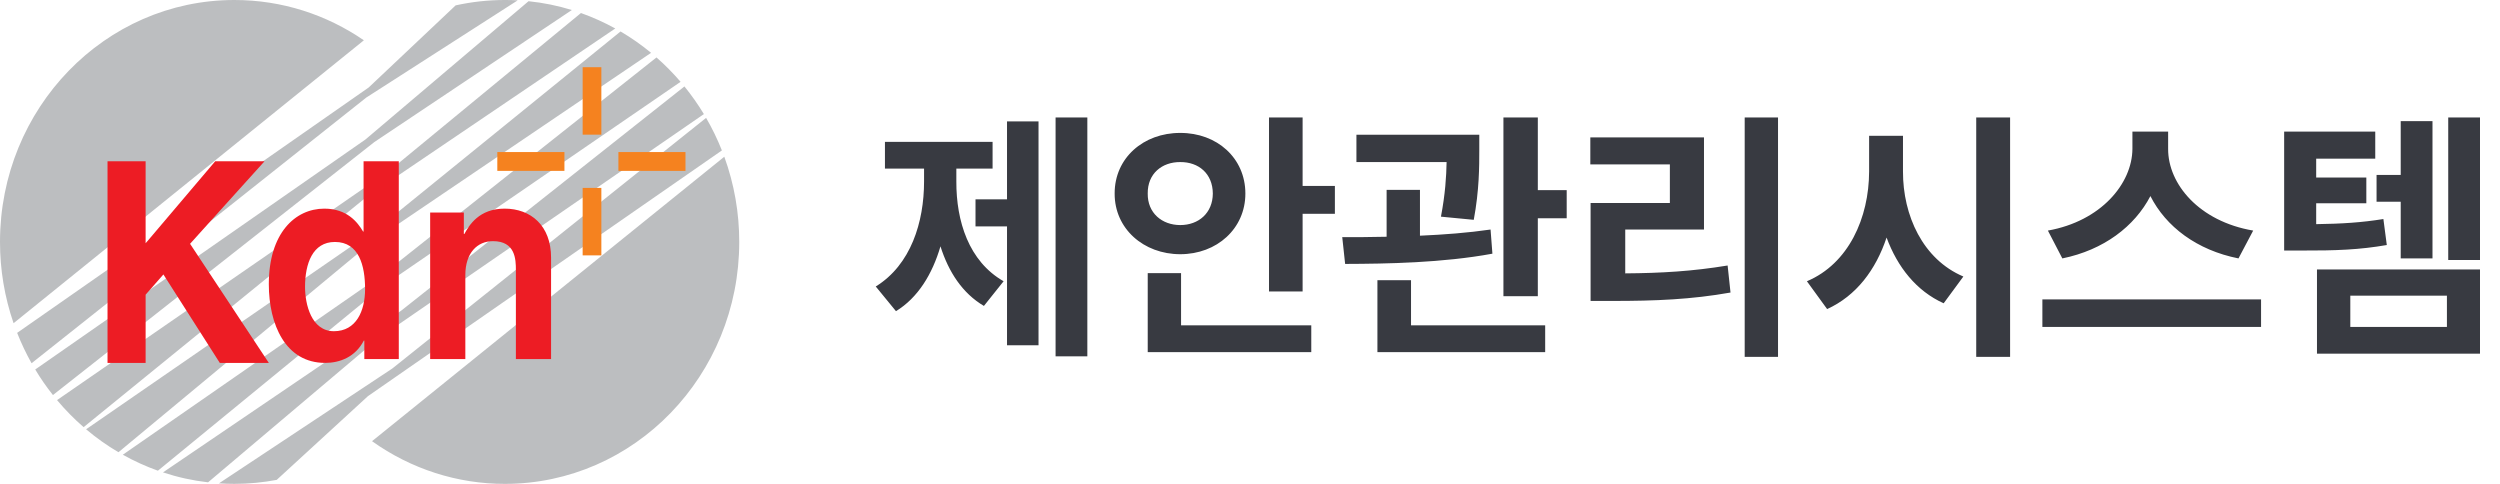 <svg width="186" height="36" viewBox="0 0 186 36" fill="none" xmlns="http://www.w3.org/2000/svg">
<g clip-path="url(#clip0_367_1127)">
<path d="M42.546 0.745C41.495 0.421 40.416 0.202 39.324 0.09L27.189 10.377L2.621 27.49C3.018 28.154 3.458 28.789 3.939 29.391L27.856 10.565L42.546 0.745ZM48.439 3.93C47.724 3.34 46.965 2.809 46.169 2.341L28.339 16.805L6.406 31.938C7.16 32.576 7.965 33.147 8.813 33.645L27.673 17.992L48.439 3.93ZM50.636 6.087C50.08 5.44 49.481 4.834 48.843 4.273L28.46 20.427L9.137 33.832C9.974 34.301 10.848 34.698 11.748 35.02L28.642 21.175L50.636 6.087ZM38.518 0.025C38.2 0.007 37.881 -0.001 37.563 0C36.306 0 35.081 0.139 33.899 0.4L27.432 6.507L1.275 24.765C1.582 25.543 1.941 26.298 2.348 27.025L27.253 7.257L38.518 0.025ZM17.436 0C7.807 0 1.31568e-06 8.057 1.31568e-06 18C-0.001 20.06 0.341 22.105 1.01 24.046L27.072 2.998C24.313 1.104 20.999 0 17.436 0ZM45.777 2.118C44.956 1.667 44.102 1.283 43.223 0.969L29.066 12.625L4.243 29.767C4.85 30.491 5.511 31.164 6.221 31.78L27.313 14.62L45.777 2.118ZM27.679 32.824C30.583 34.896 34.031 36.004 37.562 36C47.192 36 55 27.94 55 18C55.002 15.835 54.625 13.688 53.888 11.661L27.679 32.824ZM53.709 11.192C53.377 10.355 52.984 9.546 52.534 8.77L29.187 27.417L16.292 35.961C16.669 35.984 17.052 35.999 17.436 35.999C18.511 35.999 19.564 35.894 20.587 35.703L27.372 29.476L53.709 11.192ZM52.369 8.489C51.934 7.769 51.45 7.081 50.922 6.431L29.852 23.11L12.126 35.146C13.218 35.508 14.341 35.755 15.48 35.885L28.159 25.169L52.369 8.489Z" fill="#BCBEC0"/>
<path d="M43.349 19H44.741V13.98H43.349L43.349 19ZM46.009 12.713H51V11.313H46.009V12.713ZM37 12.713H41.994V11.313H37L37 12.713ZM43.349 10.018H44.741V5H43.349L43.349 10.018Z" fill="#F5821F"/>
<path d="M10.834 27H8V12H10.834V18.101L16.01 12H19.679L14.141 18.139L20 27H16.353L12.157 20.419L10.835 21.923L10.834 27Z" fill="#ED1C24"/>
<path d="M29.67 12H27.05V17.225H27.013C26.601 16.526 25.816 15.523 24.132 15.523C21.944 15.523 20 17.368 20 21.14C20 24.131 21.233 27 24.19 27C25.274 27 26.432 26.57 27.068 25.34H27.106V26.713H29.67V12ZM22.695 21.345C22.695 19.623 23.253 18.002 24.919 18.002C26.713 18.002 27.162 19.767 27.162 21.509C27.162 23.127 26.507 24.642 24.844 24.642C23.16 24.642 22.695 22.634 22.695 21.345ZM41 26.713H38.382V20.094C38.382 19.294 38.344 17.942 36.68 17.942C35.52 17.942 34.621 18.801 34.621 20.465V26.713H32.004V15.811H34.51V17.408H34.549C34.903 16.752 35.651 15.522 37.54 15.522C39.485 15.522 41 16.774 41 19.172L41 26.713Z" fill="#ED1C24"/>
<path d="M80.898 8.737V26.511H78.535V8.737H80.898ZM65.156 21.315C67.773 19.704 68.75 16.52 68.75 13.503V12.546H65.84V10.554H73.848V12.546H71.152V13.503C71.143 16.452 72.07 19.44 74.668 20.925L73.203 22.761C71.611 21.823 70.576 20.241 69.971 18.327C69.365 20.398 68.291 22.155 66.66 23.151L65.156 21.315ZM72.578 16.843V14.831H74.922V9.03H77.266V25.69H74.922V16.843H72.578ZM96.914 8.737V13.835H99.316V15.905H96.914V21.686H94.414V8.737H96.914ZM82.93 14.401C82.92 11.755 85.078 9.88 87.812 9.89C90.537 9.88 92.656 11.755 92.656 14.401C92.656 17.009 90.537 18.913 87.812 18.913C85.078 18.913 82.92 17.009 82.93 14.401ZM85.391 26.198V20.319H87.871V24.206H97.559V26.198H85.391ZM85.391 14.401C85.371 15.847 86.455 16.745 87.812 16.745C89.18 16.745 90.225 15.847 90.234 14.401C90.225 12.917 89.18 12.048 87.812 12.058C86.455 12.048 85.371 12.917 85.391 14.401ZM110.059 10.026V11.14C110.059 12.37 110.059 14.148 109.648 16.355L107.207 16.12C107.529 14.421 107.607 13.122 107.627 12.058H100.918V10.026H110.059ZM99.863 17.644C100.859 17.644 101.982 17.644 103.164 17.614V14.128H105.645V17.536C107.422 17.458 109.229 17.321 110.898 17.077L111.035 18.874C107.334 19.558 103.174 19.626 100.078 19.636L99.863 17.644ZM102.48 26.198V20.847H104.98V24.206H114.961V26.198H102.48ZM111.855 22.038V8.737H114.414V14.148H116.562V16.237H114.414V22.038H111.855ZM132.285 8.737V26.55H129.805V8.737H132.285ZM118.32 12.233V10.222H126.777V17.077H120.918V20.339C123.633 20.319 125.928 20.183 128.535 19.753L128.75 21.765C125.83 22.282 123.184 22.39 119.941 22.39H118.34V15.104H124.238V12.233H118.32ZM141.582 12.761C141.572 16.023 143.057 19.294 146.074 20.573L144.609 22.565C142.578 21.648 141.172 19.87 140.361 17.673C139.561 20.075 138.105 22.009 135.938 22.995L134.434 20.925C137.539 19.616 139.053 16.208 139.062 12.761V10.104H141.582V12.761ZM147.031 26.55V8.737H149.551V26.55H147.031ZM161.309 11.081C161.299 13.688 163.613 16.472 167.637 17.155L166.543 19.226C163.438 18.61 161.143 16.862 159.99 14.587C158.818 16.843 156.514 18.601 153.438 19.226L152.363 17.155C156.318 16.452 158.633 13.659 158.652 11.081V9.792H161.309V11.081ZM151.953 24.323V22.273H168.223V24.323H151.953ZM176.719 9.792V11.804H172.324V13.21H176.055V15.124H172.324V16.677C174.258 16.648 175.674 16.56 177.324 16.296L177.578 18.23C175.537 18.581 173.838 18.649 171.152 18.64H169.941V9.792H176.719ZM172.383 26.315V20.046H184.512V26.315H172.383ZM174.863 24.323H182.051V21.999H174.863V24.323ZM176.816 15.007V13.015H178.613V9.011H180.977V19.226H178.613V15.007H176.816ZM182.148 19.343V8.737H184.512V19.343H182.148Z" fill="#383A41"/>
</g>
<defs>
<clipPath id="clip0_367_1127">
<rect width="186" height="36" fill="white"/>
</clipPath>
</defs>
</svg>
